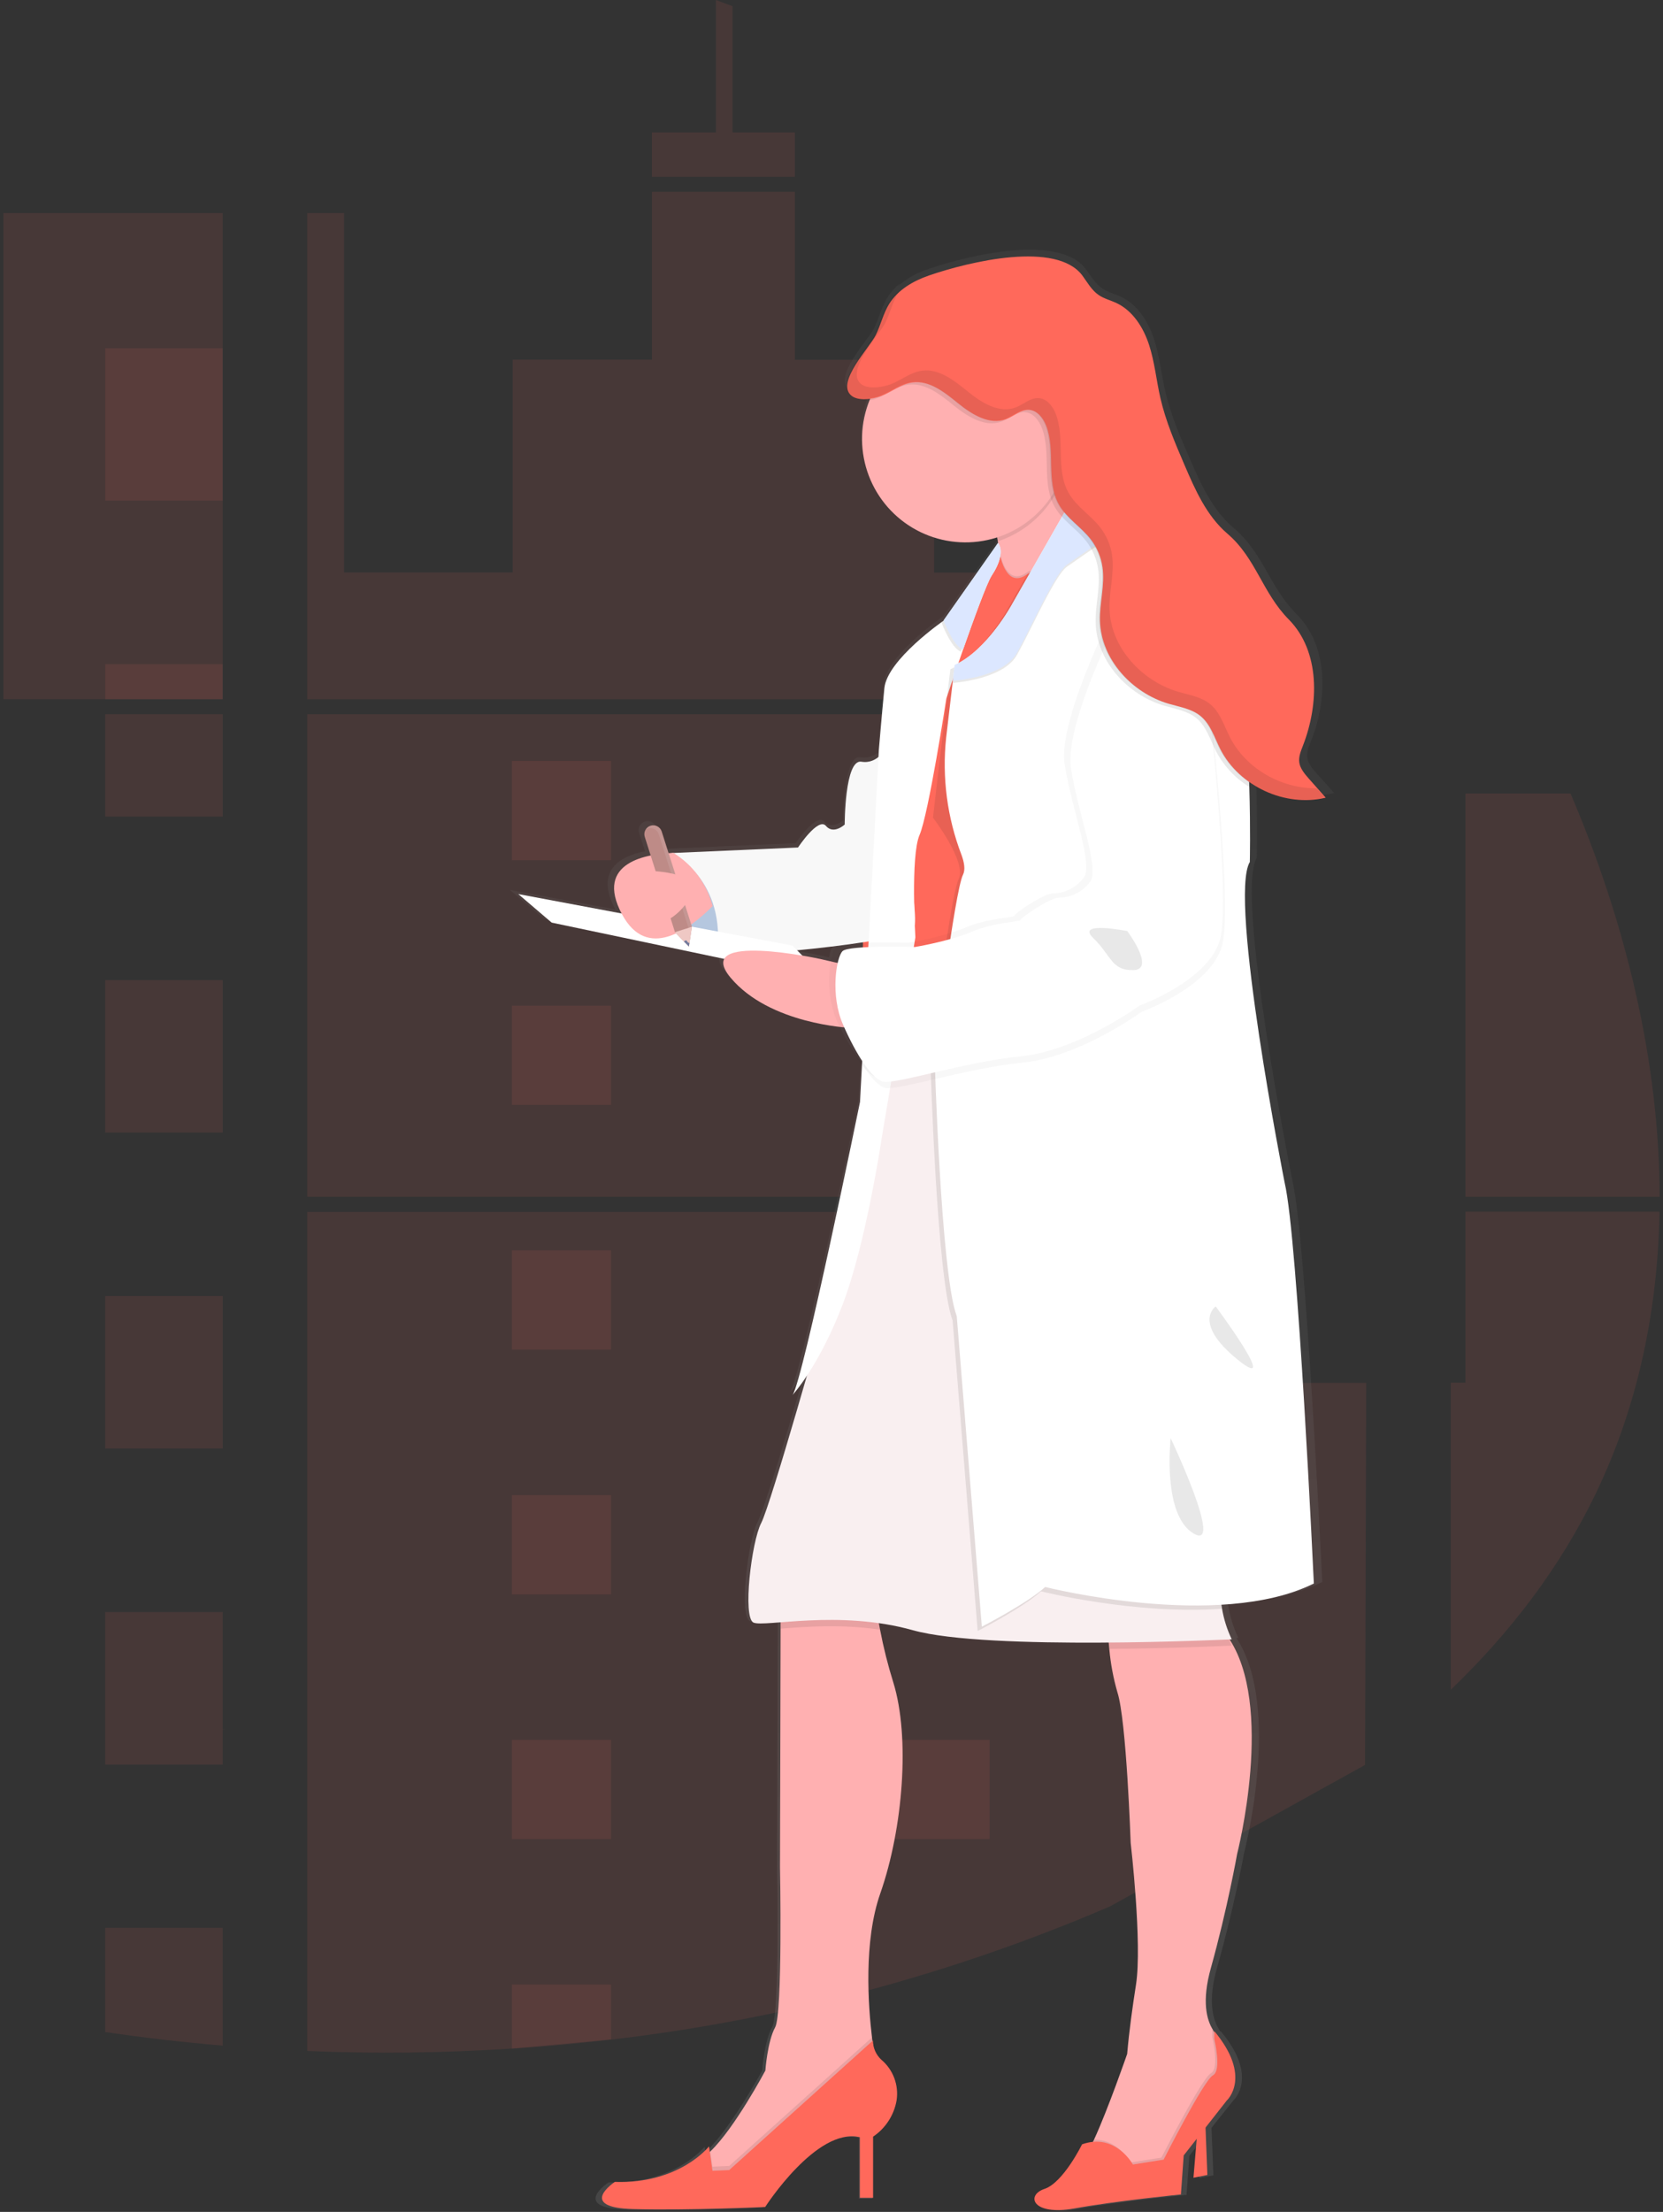 <svg width="477" height="634" viewBox="0 0 477 634" fill="none" xmlns="http://www.w3.org/2000/svg">
<rect x="0" y="0" width="477" height="634" fill="#333333" stroke="none"/>
<path opacity="0.1" d="M63.88 61.07H0.96V200.42H63.88V61.07Z" fill="#FF695B"/>
<path opacity="0.1" d="M227.98 50.69H186.98V37.95H205.36V0C206.953 0.58 208.54 1.177 210.12 1.79V37.95H227.98V50.69Z" fill="#FF695B"/>
<path opacity="0.1" d="M326.76 200.43H125.48C125.48 200.43 125.48 200.43 125.55 200.48L125.46 200.43H88.12V61.08H98.7V164.08H147.05V103.08H186.99V54.97H227.99V103.12H267.93V164.12H326.76V200.43Z" fill="#FF695B"/>
<path opacity="0.1" d="M88.12 204.7V343.04H326.76V204.7H88.12ZM391.54 505.88L391.87 396.38H326.76V347.38H88.12V587.88C107.685 588.702 127.28 588.468 146.82 587.18H147.16C156.493 586.593 165.783 585.74 175.03 584.62H175.24C224.571 578.879 272.807 566.008 318.44 546.41" fill="#FF695B"/>
<path opacity="0.1" d="M420.33 347.32H476C475.51 375.41 469.87 403 457.53 428.48C447.26 449.65 432.99 468.16 416.13 484.33V396.33H420.33V347.32Z" fill="#FF695B"/>
<path opacity="0.1" d="M476.03 343.04H420.33V227.43H450.47C466.07 263.88 475.98 303.88 476.03 343.04Z" fill="#FF695B"/>
<path opacity="0.1" d="M63.89 99.81H30.18V143.5H63.89V99.81Z" fill="#FF695B"/>
<path opacity="0.1" d="M63.89 190.37H30.18V200.43H63.89V190.37Z" fill="#FF695B"/>
<path opacity="0.1" d="M63.89 204.7H30.18V234.05H63.89V204.7Z" fill="#FF695B"/>
<path opacity="0.1" d="M63.89 280.93H30.18V324.62H63.89V280.93Z" fill="#FF695B"/>
<path opacity="0.1" d="M63.89 371.49H30.18V415.18H63.89V371.49Z" fill="#FF695B"/>
<path opacity="0.1" d="M63.88 495.58C64.22 495.58 64.55 495.58 64.88 495.64H63.88V505.79H30.18V462.05H63.88V495.58Z" fill="#FF695B"/>
<path opacity="0.1" d="M63.88 552.59V586.34C52.613 585.387 41.38 584.09 30.18 582.45V552.59H63.88Z" fill="#FF695B"/>
<path opacity="0.1" d="M175.27 218.11H146.83V246.55H175.27V218.11Z" fill="#FF695B"/>
<path opacity="0.1" d="M283.84 218.11H255.4V246.55H283.84V218.11Z" fill="#FF695B"/>
<path opacity="0.1" d="M175.27 288.26H146.83V316.7H175.27V288.26Z" fill="#FF695B"/>
<path opacity="0.1" d="M283.84 288.26H255.4V316.7H283.84V288.26Z" fill="#FF695B"/>
<path opacity="0.1" d="M175.27 358.4H146.83V386.84H175.27V358.4Z" fill="#FF695B"/>
<path opacity="0.1" d="M283.84 358.4H255.4V386.84H283.84V358.4Z" fill="#FF695B"/>
<path opacity="0.1" d="M175.27 428.55H146.83V456.99H175.27V428.55Z" fill="#FF695B"/>
<path opacity="0.1" d="M283.84 428.55H255.4V456.99H283.84V428.55Z" fill="#FF695B"/>
<path opacity="0.1" d="M175.27 498.7H146.83V527.14H175.27V498.7Z" fill="#FF695B"/>
<path opacity="0.1" d="M283.84 498.7H255.4V527.14H283.84V498.7Z" fill="#FF695B"/>
<path opacity="0.1" d="M146.83 587.18V568.84H175.26V584.57L146.83 587.18Z" fill="#FF695B"/>
<path d="M370.67 338.23C370.67 338.23 354.16 256.09 360.48 245.87C360.48 245.87 360.71 236.37 360.33 224.26C360.33 223.8 360.33 223.34 360.33 222.87C361.442 223.611 362.601 224.279 363.8 224.87C369.623 227.862 376.308 228.725 382.7 227.31L377.7 221.74C376.5 220.41 375.25 218.97 374.99 217.21C374.73 215.45 375.45 213.88 376.07 212.31C380.82 200.31 381.07 185.22 371.92 176.06C364.19 168.36 362.31 158.42 353.92 151.39C347.79 146.24 344.42 138.69 341.24 131.39C338.55 125.22 335.84 119 334.3 112.46C333.1 107.35 332.62 102.06 330.97 97.07C329.32 92.08 326.23 87.23 321.4 85C319.68 84.21 317.77 83.76 316.2 82.71C314.14 81.32 312.9 79.06 311.41 77.08C303.84 67.08 278.49 72.97 266.49 77.03C263.228 78.052 260.207 79.726 257.61 81.95L257.72 81.77C257.81 81.62 257.92 81.47 258.02 81.32C256.707 82.382 255.572 83.648 254.66 85.07C252.91 87.84 252.18 91.07 250.72 94.07C248.96 97.62 239.17 107.53 243.38 111.52C243.675 111.788 244.013 112.004 244.38 112.16C245.96 112.818 247.701 112.992 249.38 112.66L249.2 113.09C247.762 116.61 247.025 120.377 247.03 124.18C247.03 140.61 260.58 153.93 277.31 153.93C280.455 153.933 283.582 153.451 286.58 152.5C286.65 152.88 286.71 153.26 286.78 153.64C286.78 153.79 286.83 153.94 286.85 154.09L286.32 154.83C286.293 154.784 286.263 154.741 286.23 154.7L270.53 176.64C268.13 178.33 254.31 188.33 253.53 195.83C252.71 204.04 251.89 213.65 251.89 213.65L251.78 215.71C251.094 216.283 250.291 216.701 249.428 216.934C248.565 217.167 247.661 217.21 246.78 217.06C241.88 216.26 241.88 235.06 241.88 235.06C241.88 235.06 238.62 238.06 236.38 235.46C234.14 232.86 228.22 241.67 228.22 241.67L191.12 243.27L190.27 243.32L188.27 237.13C188.055 236.477 187.591 235.935 186.978 235.623C186.366 235.31 185.655 235.252 185 235.46C184.845 235.511 184.695 235.575 184.55 235.65L184.41 235.73L184.15 235.91L184.02 236.03C183.948 236.095 183.882 236.165 183.82 236.24L183.7 236.38L183.64 236.44C183.409 236.759 183.256 237.128 183.194 237.517C183.131 237.906 183.161 238.304 183.28 238.68L185 243.99C177.84 245.43 170.52 249.49 176.49 260.67L146.23 255.08L156.02 263.3L206.56 273.73C205.89 274.93 206.33 276.67 208.42 279.12C217.42 289.69 233.82 292.56 240.42 293.3C242.163 297.199 244.34 300.889 246.91 304.3L246.34 314.83C246.34 314.83 229.63 395.09 226.57 399.16C228.115 397.41 229.529 395.548 230.8 393.59C225.95 410.08 219.17 432.65 217.39 436.03C214.53 441.43 211.88 463.28 215.14 464.68C216.14 465.11 219 464.9 223.08 464.59V466.4L222.9 534.99C222.9 534.99 223.72 577.06 221.47 581.07C219.22 585.08 218.62 593.49 218.62 593.49C218.62 593.49 209.62 610.08 202.49 616.75C202.441 616.802 202.388 616.849 202.33 616.89L202.11 615.33C202.11 615.33 193.54 626.15 174.58 625.54C174.58 625.54 163.17 632.96 180.09 633.36C197.01 633.76 218.62 632.76 218.62 632.76C218.62 632.76 233.71 609.76 246.35 612.76V630.19H250.22V612.48C252.015 611.298 253.551 609.765 254.735 607.972C255.92 606.179 256.727 604.164 257.11 602.05C257.441 599.871 257.199 597.642 256.406 595.585C255.613 593.528 254.298 591.714 252.59 590.32C251.823 589.626 251.207 588.781 250.782 587.838C250.357 586.895 250.132 585.874 250.12 584.84L249.98 584.96C249.98 584.61 249.89 584.25 249.85 583.88C248.74 574.88 247.35 556.31 252.26 542.57C258.99 523.73 261.03 497.49 256.13 481.87C254.549 476.877 253.25 471.799 252.24 466.66C252.12 466.01 252.01 465.39 251.91 464.81C255.259 465.263 258.576 465.931 261.84 466.81C273.19 469.94 298.02 470.52 319.22 470.35C319.27 470.93 319.33 471.54 319.4 472.15C319.778 476.39 320.568 480.583 321.76 484.67C324.42 492.67 325.64 527.94 325.64 527.94C325.64 527.94 329.07 556.94 327.2 568.74C326.2 575.3 325.2 581.89 324.63 588.51V588.64C324.63 588.64 319.01 604.64 314.9 613.33C314.8 613.55 314.69 613.77 314.59 613.98C313.494 614.08 312.416 614.318 311.38 614.69C311.38 614.69 305.87 625.69 300.38 627.51C294.89 629.33 296.71 635.32 309.14 633.12C321.57 630.92 340.34 629.12 340.34 629.12L341.15 617.9L344.97 613.12L343.97 624.31L348.04 623.51L347.5 609.9L353.75 602.08C353.75 602.08 361.3 595.36 350.08 582.14V582.43C349.96 582.24 349.85 582.04 349.72 581.85V581.79C347.86 578.91 346.38 573.54 349.09 564.01C353.99 546.79 356.84 531.16 356.84 531.16C356.84 531.16 367.78 489.29 354.63 469.48H355.21C353.862 466.692 352.91 463.731 352.38 460.68C352.313 460.32 352.253 459.95 352.2 459.57C361.93 459.01 371.48 457.25 379.27 453.45C379.24 453.41 374.55 354.05 370.67 338.23ZM247.14 268.93V269.13L245.14 269.23L247.14 268.93ZM240.28 269.88C239.951 269.953 239.643 270.1 239.38 270.31C238.52 271.527 237.98 272.94 237.81 274.42L234.69 273.72C234.69 273.72 232.5 273.25 229.35 272.72L227.86 271.22C231.96 270.88 236.22 270.38 240.28 269.88Z" fill="url(#paint0_linear_139_11)"/>
<path d="M343.51 610.04L342.32 624.21L346.31 623.41L345.71 608.04L343.51 610.04Z" fill="#FF695B"/>
<path d="M252.48 542.76C247.67 556.46 249.03 574.95 250.11 583.93C250.51 587.25 250.88 589.27 250.88 589.27C250.88 589.27 243.69 605.65 243.09 606.27C242.49 606.89 221.93 619.44 221.93 619.44L207.56 627.83C207.56 627.83 192.98 621.44 199.97 619.24C201.398 618.667 202.685 617.79 203.74 616.67C210.74 610.02 219.53 593.49 219.53 593.49C219.53 593.49 220.13 585.1 222.33 581.11C224.53 577.12 223.73 535.19 223.73 535.19L223.9 466.84V457.93L251.25 458.13C251.422 461.155 251.817 464.163 252.43 467.13C253.412 472.251 254.684 477.313 256.24 482.29C261.06 497.88 259.06 523.99 252.48 542.76Z" fill="#FFB0B1"/>
<path opacity="0.1" d="M250.88 589.27C250.88 589.27 243.69 605.65 243.09 606.27C242.49 606.89 221.93 619.44 221.93 619.44L207.56 627.83C207.56 627.83 192.98 621.44 199.97 619.24C201.398 618.667 202.685 617.79 203.74 616.67L204.36 621.04L209.15 620.84L250.15 583.95C250.51 587.25 250.88 589.27 250.88 589.27Z" fill="#1D1D1D"/>
<path d="M250.38 584.88L209.15 622.02L204.36 622.22L203.36 615.22C203.36 615.22 194.98 626 176.36 625.4C176.36 625.4 165.18 632.79 181.75 633.19C198.32 633.59 219.48 632.59 219.48 632.59C219.48 632.59 234.26 609.59 246.63 612.59V629.96H250.43V612.43C252.197 611.241 253.705 609.706 254.863 607.919C256.021 606.132 256.806 604.128 257.17 602.03C257.499 599.868 257.266 597.658 256.494 595.613C255.722 593.567 254.436 591.755 252.76 590.35C252.012 589.648 251.415 588.801 251.005 587.861C250.596 586.92 250.383 585.906 250.38 584.88Z" fill="#FF695B"/>
<path d="M347.31 564.12C344.65 573.62 346.1 578.97 347.92 581.84V581.9C350.254 585.444 351.878 589.407 352.7 593.57L352.86 594.47L334.1 621.82L323.92 625.82C323.92 625.82 307.55 620.23 310.54 618.63C311.29 618.24 312.46 616.16 313.8 613.29C317.8 604.64 323.32 588.68 323.32 588.68V588.55C323.9 581.96 324.82 575.39 325.84 568.85C327.67 557.08 324.31 528.19 324.31 528.19C324.31 528.19 323.11 493.06 320.51 485.07C319.336 481.008 318.556 476.842 318.18 472.63C317.64 467.63 317.52 463.51 317.52 463.51C317.52 463.51 328.3 448.51 348.06 464.71C349.64 466.002 351.031 467.51 352.19 469.19C365.84 488.61 354.85 531.39 354.85 531.39C354.85 531.39 352.1 546.95 347.31 564.12Z" fill="#FFB0B1"/>
<path opacity="0.1" d="M352.89 594.47L334.13 621.82L323.95 625.82C323.95 625.82 307.58 620.23 310.57 618.63C311.32 618.24 312.49 616.16 313.83 613.29C320.76 613.23 324.35 619.83 324.35 619.83L333.13 618.43C333.13 618.43 344.71 595.67 347.31 594.28C349.91 592.89 347.71 583.89 347.71 583.89V581.6C347.78 581.68 347.84 581.77 347.92 581.85V581.91C350.254 585.454 351.878 589.417 352.7 593.58L352.89 594.47Z" fill="#1D1D1D"/>
<path d="M324.95 620.42C324.95 620.42 319.95 611.24 310.37 614.63C310.37 614.63 304.98 625.63 299.59 627.41C294.2 629.19 296 635.19 308.18 633C320.36 630.81 338.72 629 338.72 629L339.52 617.81L351.9 602.04C351.9 602.04 359.28 595.35 348.3 582.18V584.47C348.3 584.47 350.5 593.47 347.9 594.86C345.3 596.25 333.76 619.02 333.76 619.02L324.95 620.42Z" fill="#FF695B"/>
<path opacity="0.1" d="M251.28 458.11C251.452 461.135 251.847 464.143 252.46 467.11C241.2 465.46 230.75 466.28 223.9 466.82V457.91L251.28 458.11Z" fill="#1D1D1D"/>
<path opacity="0.1" d="M353.3 471.68C353.3 471.68 337.3 472.46 318.22 472.62C317.68 467.62 317.56 463.5 317.56 463.5C317.56 463.5 328.34 448.5 348.1 464.7C349.68 465.992 351.071 467.5 352.23 469.18C352.54 470.033 352.897 470.867 353.3 471.68Z" fill="#1D1D1D"/>
<path d="M353.3 469.88C353.3 469.88 283.22 473.27 261.86 467.28C240.5 461.29 219.33 466.48 216.14 465.09C212.95 463.7 215.54 441.93 218.34 436.54C221.14 431.15 236.5 376.64 236.5 376.64L251.28 299.58L266.85 295.29L267.95 294.98L295.08 287.5L314.96 282.01C314.96 282.01 354.49 436.34 351.1 447.72C349.869 452.078 349.67 456.662 350.52 461.11C351.038 464.147 351.973 467.099 353.3 469.88Z" fill="#F9EFF0"/>
<path d="M199.76 246.88C199.76 246.88 185.76 261.88 196.36 270.24C206.96 278.6 213.93 271.04 213.93 271.04L199.76 246.88Z" fill="#C7DAF5"/>
<path opacity="0.1" d="M199.76 246.88C199.76 246.88 185.76 261.88 196.36 270.24C206.96 278.6 213.93 271.04 213.93 271.04L199.76 246.88Z" fill="#1D1D1D"/>
<path d="M312.87 148.26C312.87 148.26 311.23 149.82 308.76 152.12C305.24 155.41 300.03 160.22 295.41 164.25C289.01 169.82 283.73 173.91 285.62 170.42C287.51 166.93 287.15 160.85 286.21 155.16C286.14 154.78 286.08 154.4 286.01 154.03C285.232 149.851 284.2 145.724 282.92 141.67C282.92 141.67 293.26 128.31 298.98 123.04C301.11 121.04 302.6 120.22 302.69 121.61C302.79 123.48 304.19 127.61 305.93 131.99C305.98 132.13 306.03 132.26 306.09 132.4C307.25 135.4 308.56 138.48 309.71 141.14C311.47 145.22 312.87 148.26 312.87 148.26Z" fill="#FFB0B1"/>
<path opacity="0.1" d="M306.09 132.4C305.118 137.626 302.761 142.496 299.264 146.5C295.766 150.503 291.258 153.494 286.21 155.16C285.415 150.595 284.316 146.088 282.92 141.67C282.92 141.67 302.39 116.52 302.69 121.61C302.76 123.54 304.28 127.82 306.09 132.4Z" fill="#1D1D1D"/>
<path opacity="0.1" d="M284.27 161.88L286.79 158.33C286.79 158.33 288.46 168.51 294.6 164.02C300.74 159.53 301.04 197.81 301.04 197.81L294.45 296.34L246.83 293.49L248.18 245.88L253.57 221.88L266.9 186.99L274.83 175.46L284.27 161.88Z" fill="#1D1D1D"/>
<path d="M301.04 198.42L295.04 287.51L294.41 296.95L267.86 295.36L266.86 295.3L246.86 294.1L248.21 246.48L253.6 222.48L266.93 187.59L274.86 176.06L284.3 162.43L286.82 158.89C286.82 158.89 288.49 169.07 294.63 164.58L294.76 164.49C300.76 160.69 301.04 198.42 301.04 198.42Z" fill="#FF695B"/>
<path d="M254.27 214.14C254.27 214.14 251.88 219.14 247.08 218.33C242.28 217.52 242.29 236.33 242.29 236.33C242.29 236.33 239.1 239.33 236.9 236.73C234.7 234.13 228.9 242.92 228.9 242.92L192.56 244.52C192.56 244.52 208.73 251.91 205.56 274.27C205.56 274.27 260.46 270.87 262.26 265.68C264.06 260.49 254.27 214.14 254.27 214.14Z" fill="white"/>
<path opacity="0.03" d="M254.27 214.14C254.27 214.14 251.88 219.14 247.08 218.33C242.28 217.52 242.29 236.33 242.29 236.33C242.29 236.33 239.1 239.33 236.9 236.73C234.7 234.13 228.9 242.92 228.9 242.92L192.56 244.52C192.56 244.52 208.73 251.91 205.56 274.27C205.56 274.27 260.46 270.87 262.26 265.68C264.06 260.49 254.27 214.14 254.27 214.14Z" fill="#1D1D1D"/>
<path d="M148.66 256.27L158.24 264.45L237.1 281.02L227.32 271.04L148.66 256.27Z" fill="white"/>
<path d="M284.42 165.03C283.11 167.03 279.36 177.27 276.23 186.21C273.62 193.66 271.44 200.21 271.44 200.21C271.44 200.21 266.35 233.35 263.75 239.34C261.15 245.33 262.56 268.69 262.56 268.69L252.87 326.38C252.87 326.38 248.48 356.13 241.7 373.9C235.01 391.39 227.56 399.59 227.33 399.85C230.33 395.79 246.68 315.85 246.68 315.85L252.08 215.03C252.08 215.03 252.87 205.45 253.67 197.26C254.47 189.07 270.67 177.89 270.67 177.89L286.29 155.68C287.86 157.78 286.81 161.44 284.42 165.03Z" fill="white"/>
<path d="M243.69 294.6C243.69 294.6 220.69 293.6 209.55 280.22C198.41 266.84 235.3 274.88 235.3 274.88L244.89 277.08L243.69 294.6Z" fill="#FFB0B1"/>
<path opacity="0.1" d="M351.1 447.73C349.869 452.088 349.67 456.672 350.52 461.12C325.43 462.9 298.59 456.12 298.59 456.12C293.59 460.72 280.42 467.5 280.42 467.5L273.24 378.5C268.65 366.5 266.85 303.63 266.85 303.63C266.85 303.63 267.26 300.34 267.85 295.41C267.85 295.29 267.85 295.16 267.9 295.04C269.69 281.27 273.24 255.42 274.98 251.93C277.38 247.13 267.6 234.36 267.6 234.36L272.05 196.41L272.59 191.83C281.97 187.64 289.16 174.26 289.16 174.26L294.68 164.59C300.68 160.74 300.99 198.47 300.99 198.47L294.99 287.56L314.87 282.07C314.87 282.07 354.49 436.35 351.1 447.73Z" fill="#1D1D1D"/>
<path d="M376.85 453.88C349.5 467.46 299.79 454.88 299.79 454.88C294.79 459.48 281.62 466.26 281.62 466.26L274.43 377.26C269.85 365.26 268.05 302.39 268.05 302.39C268.05 302.39 273.83 255.48 276.23 250.69C276.93 249.29 276.59 247.21 275.76 244.97C271.679 234.308 270.179 222.833 271.38 211.48L273.3 195.17L273.83 190.6C283.22 186.4 290.41 173.02 290.41 173.02L295.41 164.26L304.61 148.12L308.97 140.48L309.71 141.15L315.36 146.27C315.36 146.27 317.76 148.27 321.36 151.27C329.19 157.87 342.72 169.49 349.7 176.6C355.84 182.86 357.78 207.21 358.34 225.54C358.71 237.61 358.49 247.07 358.49 247.07C352.3 257.26 368.49 339.07 368.49 339.07C372.26 354.88 376.85 453.88 376.85 453.88Z" fill="white"/>
<path opacity="0.03" d="M324.35 172.82C324.35 172.82 305.58 208.55 307.76 222.13C309.94 235.71 316.14 251.08 313.15 254.67C312.123 256.03 310.795 257.134 309.27 257.896C307.745 258.657 306.065 259.056 304.36 259.06C301.36 259.26 293.36 264.85 293.36 265.45C293.36 266.05 285.97 266.05 279.36 268.85C272.75 271.65 262.99 273.24 262.99 273.24C262.99 273.24 243.99 272.64 242.22 274.44C240.45 276.24 238.63 287.01 242.42 295.6C246.21 304.19 250.42 310.6 253.6 311.77C256.78 312.94 276.96 306.18 293.33 304.58C309.7 302.98 327.47 290.01 327.47 290.01C327.47 290.01 347.04 283.01 350.47 271.24C353.9 259.47 346.28 194.78 346.28 194.78C346.28 194.78 340.52 164.63 324.35 172.82Z" fill="#1D1D1D"/>
<path opacity="0.03" d="M321.95 169.82C321.95 169.82 303.18 205.56 305.38 219.13C307.58 232.7 313.76 248.08 310.76 251.68C309.736 253.042 308.411 254.147 306.887 254.909C305.363 255.671 303.684 256.068 301.98 256.07C298.98 256.27 290.98 261.86 290.98 262.46C290.98 263.06 283.59 263.06 276.98 265.85C270.37 268.64 260.61 270.24 260.61 270.24C260.61 270.24 241.61 269.64 239.85 271.44C238.09 273.24 236.25 284.02 240.05 292.6C243.85 301.18 248.05 307.6 251.23 308.77C254.41 309.94 274.59 303.18 290.96 301.59C307.33 300 325.1 287.01 325.1 287.01C325.1 287.01 344.66 280.01 348.05 268.25C351.44 256.49 343.86 191.78 343.86 191.78C343.86 191.78 338.12 161.64 321.95 169.82Z" fill="#1D1D1D"/>
<path d="M323.76 171.02C323.76 171.02 304.99 206.76 307.19 220.33C309.39 233.9 315.57 249.28 312.58 252.87C311.556 254.235 310.229 255.343 308.704 256.106C307.178 256.87 305.496 257.268 303.79 257.27C300.79 257.47 292.79 263.06 292.79 263.65C292.79 264.24 285.41 264.25 278.79 267.05C272.17 269.85 262.42 271.44 262.42 271.44C262.42 271.44 243.42 270.84 241.65 272.64C239.88 274.44 238.06 285.22 241.85 293.8C245.64 302.38 249.85 308.8 253.03 309.97C256.21 311.14 276.39 304.38 292.76 302.78C309.13 301.18 326.9 288.21 326.9 288.21C326.9 288.21 346.47 281.21 349.9 269.44C353.33 257.67 345.76 192.98 345.76 192.98C345.76 192.98 339.92 162.88 323.76 171.02Z" fill="white"/>
<path opacity="0.1" d="M323.35 266.88C323.35 266.88 308.35 263.88 313.57 268.88C318.79 273.88 318.76 278.26 325.15 278.06C331.54 277.86 323.35 266.88 323.35 266.88Z" fill="#1D1D1D"/>
<path opacity="0.1" d="M348.7 374.46C348.7 374.46 341.92 379.05 354.89 389.63C367.86 400.21 348.7 374.46 348.7 374.46Z" fill="#1D1D1D"/>
<path opacity="0.1" d="M335.76 412.19C335.76 412.79 333.36 434.19 342.34 439.54C351.32 444.89 335.76 412.19 335.76 412.19Z" fill="#1D1D1D"/>
<path d="M193.18 244.47C185.94 244.72 170.3 246.93 178.41 262.06C185.58 275.45 197.63 266.5 204.41 259.71C202.756 253.379 198.736 247.925 193.18 244.47Z" fill="#FFB0B1"/>
<path opacity="0.1" d="M321.36 151.88C313.68 157.13 307.24 161.56 305.98 162.48C302.54 165.03 295.98 180 291.75 187.64C288.38 193.79 277.43 195.37 273.3 195.76L273.83 191.19C283.22 186.99 290.41 173.61 290.41 173.61L308.97 141.07L315.36 146.88C315.36 146.88 317.76 148.88 321.36 151.88Z" fill="#1D1D1D"/>
<path d="M321.36 151.28C313.68 156.53 307.24 160.96 305.98 161.89C302.54 164.43 295.98 179.4 291.75 187.04C288.38 193.19 277.43 194.77 273.3 195.16L273.83 190.59C283.22 186.39 290.41 173.01 290.41 173.01L308.97 140.47L315.36 146.26C315.36 146.26 317.76 148.24 321.36 151.28Z" fill="#DCE7FF"/>
<path d="M306.58 125.8C306.584 131.803 304.764 137.665 301.36 142.61C297.34 148.456 291.358 152.668 284.498 154.481C277.639 156.294 270.356 155.587 263.973 152.49C257.59 149.393 252.528 144.11 249.706 137.601C246.885 131.091 246.49 123.785 248.594 117.009C250.698 110.233 255.162 104.436 261.174 100.67C267.187 96.903 274.351 95.417 281.366 96.48C288.381 97.544 294.782 101.087 299.408 106.466C304.034 111.845 306.579 118.705 306.58 125.8Z" fill="#FFB0B1"/>
<path opacity="0.1" d="M358.34 225.55C354.279 223.052 350.972 219.499 348.77 215.27C347.1 211.97 345.99 208.16 343.14 205.82C340.57 203.72 337.14 203.21 333.94 202.27C323.42 199.16 314.6 189.56 314.27 178.6C314.11 173.44 315.72 168.29 314.99 163.18C314.575 160.288 313.425 157.551 311.65 155.23C310.769 154.12 309.803 153.08 308.76 152.12C307.36 150.8 305.89 149.52 304.61 148.12C303.804 147.253 303.099 146.297 302.51 145.27C302.035 144.43 301.649 143.541 301.36 142.62C299.36 136.5 301.18 129.24 298.98 123.05L298.86 122.71C298.03 120.51 296.34 118.31 293.99 118.14C291.64 117.97 289.63 119.92 287.39 120.79C282.7 122.61 277.64 119.51 273.73 116.35C269.82 113.19 265.41 109.58 260.44 110.28C257.15 110.75 254.55 112.99 251.52 114.15C250.836 114.415 250.13 114.619 249.41 114.76C251.974 108.365 256.686 103.063 262.734 99.764C268.783 96.466 275.792 95.376 282.557 96.684C289.321 97.991 295.42 101.614 299.804 106.929C304.188 112.244 306.584 118.92 306.58 125.81C306.583 127.891 306.366 129.966 305.93 132C305.98 132.14 306.03 132.27 306.09 132.41C307.25 135.41 308.56 138.49 309.71 141.15L315.36 146.27C315.36 146.27 317.76 148.27 321.36 151.27C329.19 157.87 342.72 169.49 349.7 176.6C355.84 182.88 357.76 207.22 358.34 225.55Z" fill="#1D1D1D"/>
<path d="M251.208 96.007C252.638 93.097 253.348 89.837 255.058 87.077C257.568 83.077 261.948 80.517 266.448 78.967C278.198 74.917 303.028 69.037 310.448 78.967C311.908 80.967 313.118 83.187 315.138 84.567C316.678 85.617 318.538 86.067 320.228 86.857C324.958 89.077 327.978 93.917 329.588 98.857C331.198 103.797 331.678 109.097 332.858 114.187C334.368 120.717 337.018 126.907 339.658 133.057C342.768 140.317 346.068 147.847 352.068 152.977C360.258 159.977 362.068 169.887 369.668 177.567C378.668 186.687 378.378 201.737 373.738 213.687C373.128 215.257 372.438 216.897 372.678 218.567C372.918 220.237 374.158 221.757 375.328 223.087L380.248 228.637C368.608 231.447 355.438 225.367 350.018 214.697C348.348 211.397 347.238 207.597 344.378 205.247C341.818 203.147 338.378 202.647 335.188 201.707C324.668 198.587 315.848 188.977 315.518 178.017C315.358 172.867 316.968 167.717 316.238 162.617C315.832 159.706 314.677 156.949 312.888 154.617C310.138 151.027 305.988 148.617 303.748 144.617C299.958 137.927 302.838 129.237 300.108 122.057C299.268 119.857 297.588 117.657 295.238 117.487C292.888 117.317 290.878 119.267 288.628 120.137C283.948 121.957 278.888 118.867 274.978 115.697C271.068 112.527 266.658 108.927 261.678 109.637C258.388 110.097 255.798 112.337 252.768 113.507C250.528 114.367 245.988 115.137 244.028 113.247C239.888 109.437 249.478 99.567 251.208 96.007Z" fill="#FF695B"/>
<path opacity="0.1" d="M352.76 211.27C351.08 207.97 349.98 204.17 347.12 201.83C344.56 199.73 341.12 199.22 337.92 198.28C327.41 195.17 318.59 185.56 318.25 174.6C318.09 169.45 319.7 164.29 318.98 159.19C318.561 156.297 317.408 153.56 315.63 151.24C312.87 147.65 308.72 145.24 306.49 141.24C302.7 134.56 305.58 125.87 302.84 118.68C302.01 116.49 300.32 114.29 297.98 114.11C295.64 113.93 293.61 115.9 291.37 116.77C286.69 118.59 281.62 115.49 277.72 112.33C273.82 109.17 269.39 105.56 264.42 106.26C261.13 106.73 258.53 108.97 255.51 110.13C253.27 110.99 248.72 111.77 246.76 109.88C242.64 105.88 252.23 96.03 253.95 92.49C255.38 89.57 256.09 86.32 257.81 83.56C257.9 83.41 258 83.26 258.1 83.11C256.813 84.176 255.703 85.438 254.81 86.85C253.1 89.61 252.39 92.85 250.96 95.78C249.23 99.32 239.64 109.2 243.77 113.17C245.77 115.07 250.27 114.29 252.51 113.43C255.51 112.26 258.13 110.02 261.42 109.56C266.42 108.85 270.82 112.46 274.72 115.62C278.62 118.78 283.72 121.88 288.38 120.06C290.62 119.19 292.58 117.23 294.98 117.41C297.38 117.59 298.98 119.78 299.85 121.98C302.58 129.16 299.7 137.85 303.49 144.54C305.73 148.47 309.88 150.93 312.63 154.54C314.42 156.872 315.574 159.629 315.98 162.54C316.71 167.64 315.1 172.79 315.26 177.94C315.59 188.94 324.41 198.51 334.93 201.63C338.1 202.57 341.56 203.07 344.12 205.17C346.99 207.52 348.12 211.32 349.76 214.62C355.18 225.29 368.35 231.37 379.99 228.56L377.67 225.94C367.58 226.09 357.37 220.35 352.76 211.27Z" fill="#1D1D1D"/>
<path opacity="0.1" d="M283.82 165.63C282.51 167.63 278.76 177.87 275.63 186.81C272.7 185.67 270.04 178.4 270.04 178.4L285.66 156.18C287.26 158.38 286.21 162.03 283.82 165.63Z" fill="#1D1D1D"/>
<path d="M284.42 165.03C283.11 167.03 279.36 177.27 276.23 186.21C273.3 185.08 270.64 177.8 270.64 177.8L286.26 155.59C287.86 157.78 286.81 161.44 284.42 165.03Z" fill="#DCE7FF"/>
<path d="M193.6 267.19L184.94 239.88C184.838 239.56 184.799 239.223 184.827 238.889C184.855 238.554 184.949 238.228 185.103 237.93C185.258 237.632 185.469 237.367 185.726 237.151C185.983 236.935 186.28 236.771 186.6 236.67C187.245 236.469 187.943 236.53 188.542 236.841C189.141 237.152 189.593 237.687 189.8 238.33L198.46 265.61L197.6 271.32L193.6 267.19Z" fill="#BE8B87"/>
<path opacity="0.1" d="M185.76 237.48C186.406 237.276 187.106 237.336 187.708 237.647C188.31 237.958 188.763 238.495 188.97 239.14L197.63 266.42L196.98 270.7L197.61 271.36L198.47 265.65L189.76 238.37C189.553 237.727 189.101 237.192 188.502 236.881C187.902 236.57 187.204 236.509 186.56 236.71C186.018 236.886 185.55 237.238 185.23 237.71C185.4 237.619 185.577 237.542 185.76 237.48Z" fill="white"/>
<path d="M193.6 267.19L198.46 265.65L197.75 270.33L197.6 271.36L196.18 269.88L193.6 267.19Z" fill="#EFC8C4"/>
<path d="M196.18 269.88C196.264 269.773 196.37 269.685 196.49 269.62C196.56 269.576 196.642 269.552 196.725 269.552C196.808 269.552 196.89 269.576 196.96 269.62C197.028 269.702 197.085 269.793 197.13 269.89C197.196 270 197.286 270.094 197.393 270.165C197.501 270.236 197.623 270.282 197.75 270.3L197.6 271.3L196.18 269.88Z" fill="#727A9C"/>
<path d="M184.89 249.58C184.89 249.58 202.26 249.48 198.17 256.87C194.08 264.26 187.69 265.15 187.69 265.15L184.89 249.58Z" fill="#FFB0B1"/>
<defs>
<linearGradient id="paint0_linear_139_11" x1="264.43" y1="633.6" x2="264.43" y2="71.6" gradientUnits="userSpaceOnUse">
<stop stop-color="#808080" stop-opacity="0.25"/>
<stop offset="0.54" stop-color="#808080" stop-opacity="0.12"/>
<stop offset="1" stop-color="#808080" stop-opacity="0.1"/>
</linearGradient>
</defs>
</svg>
